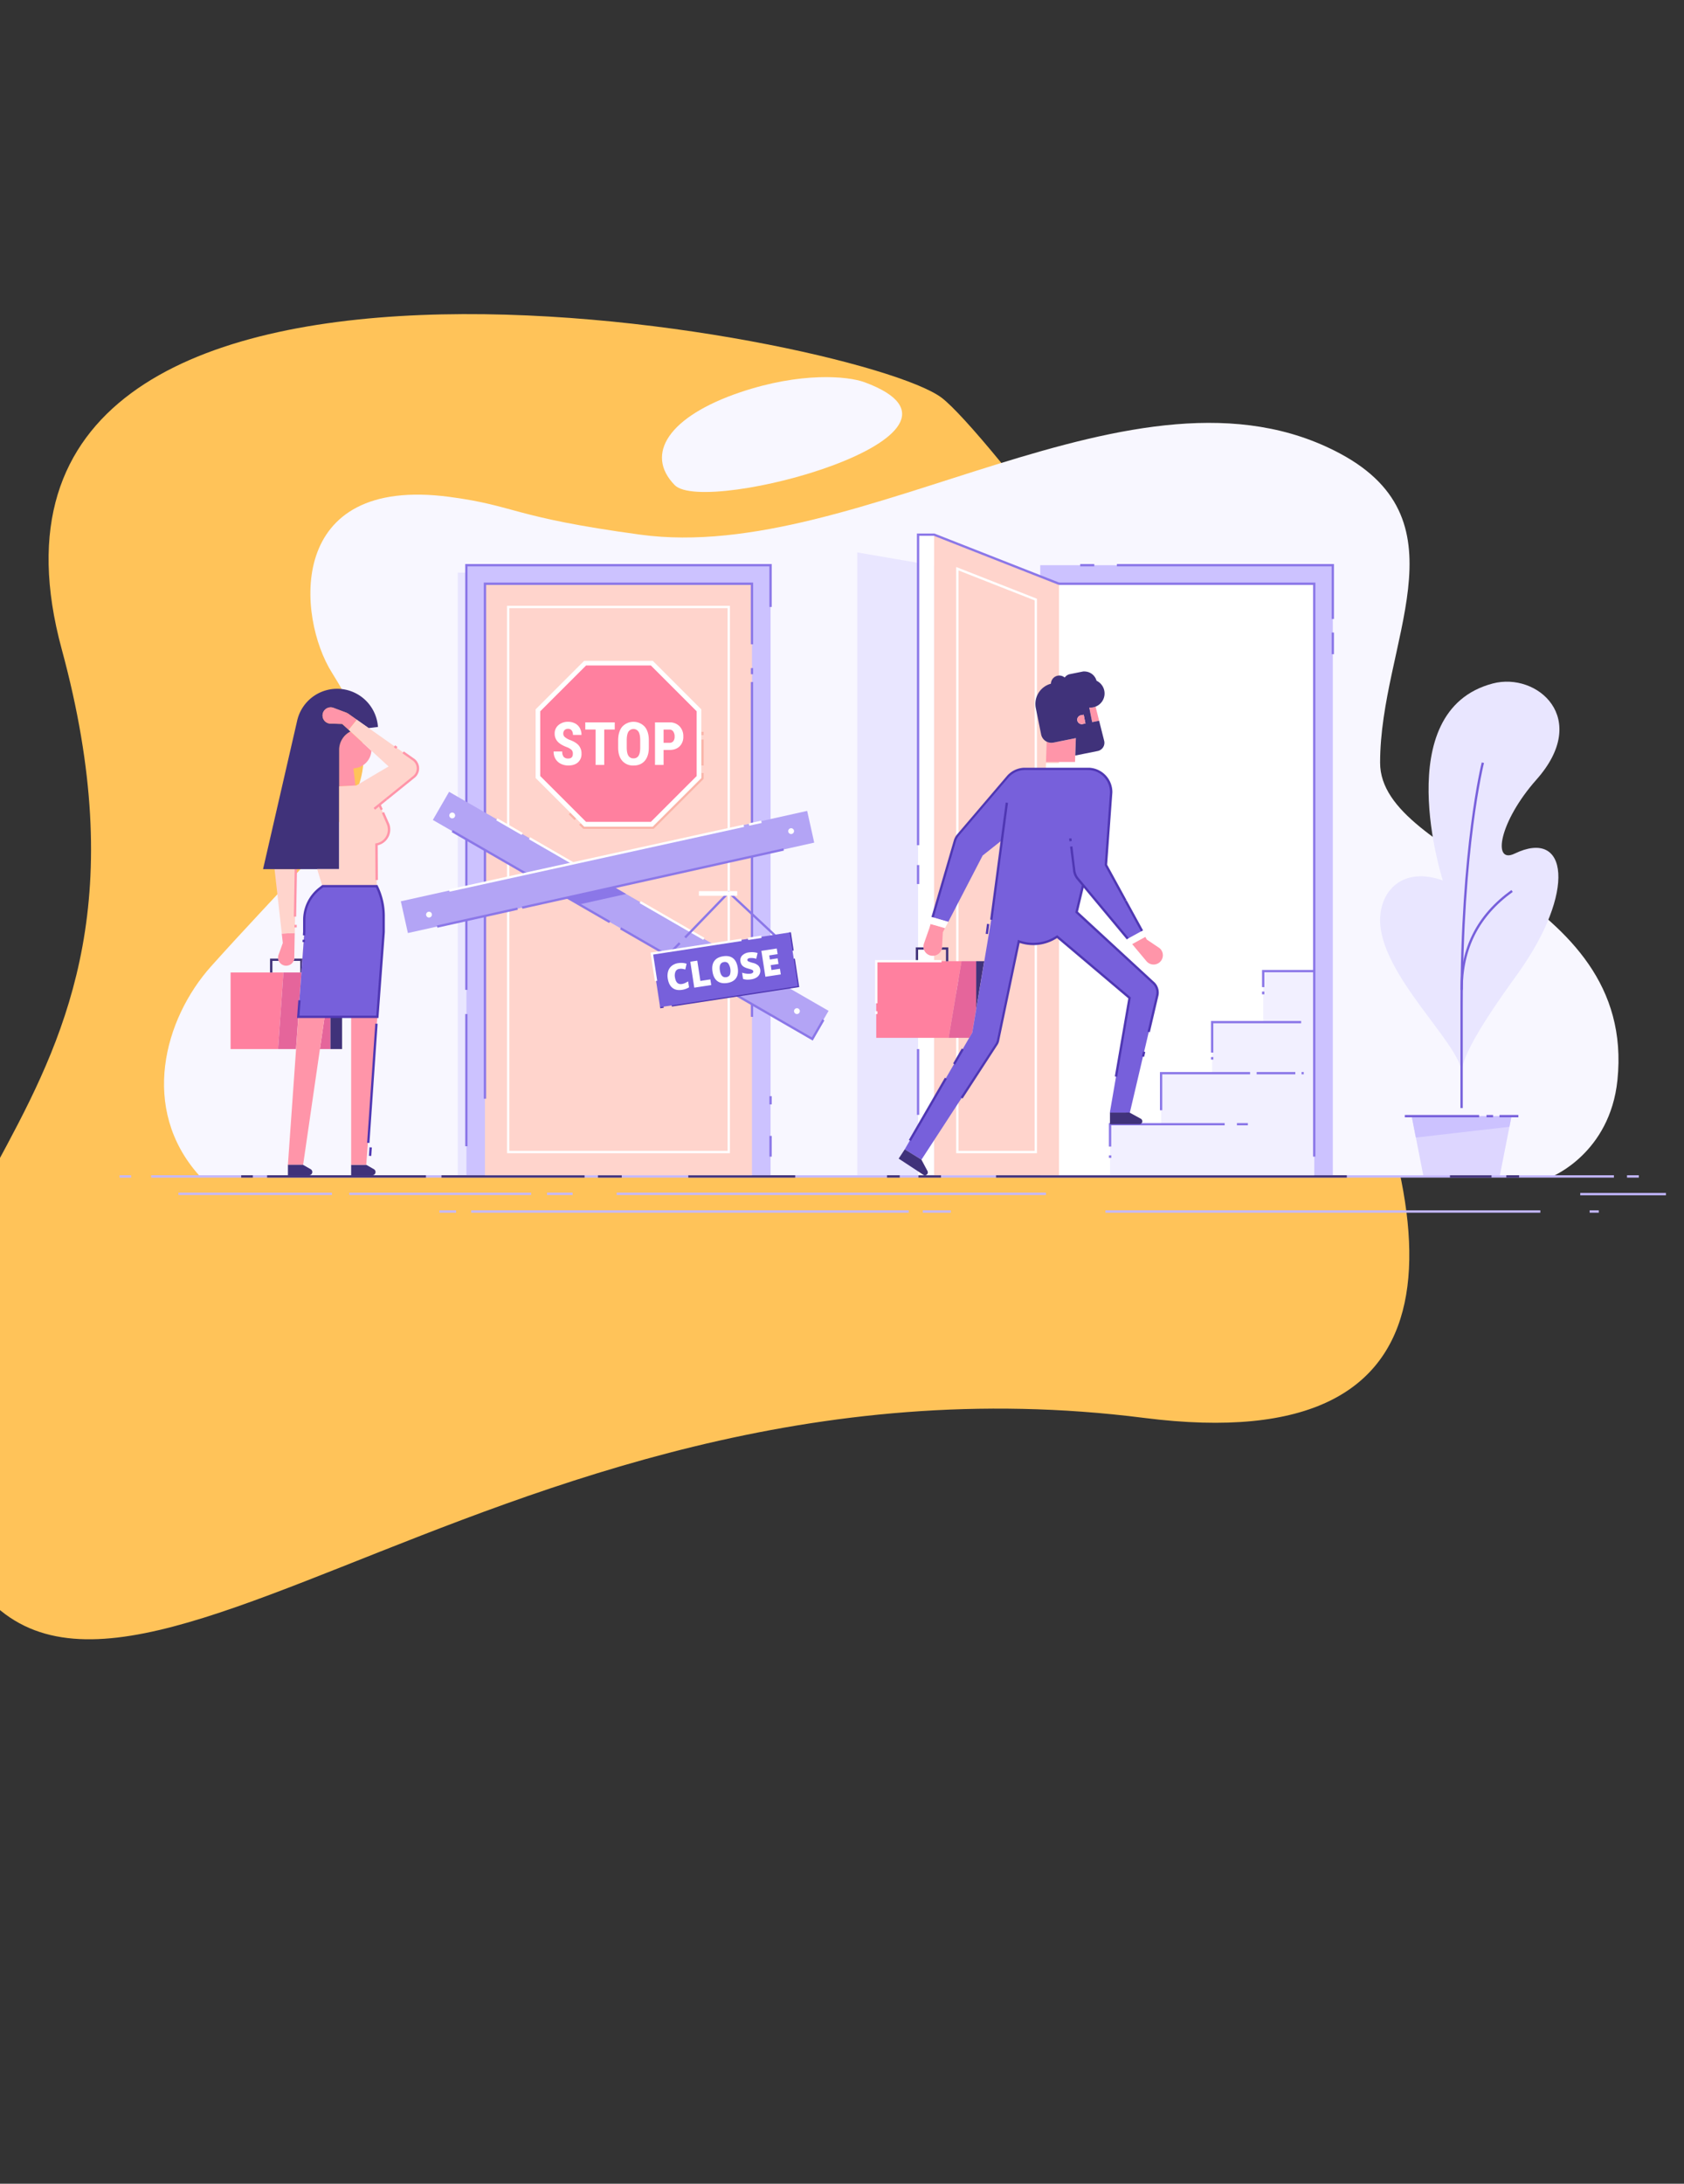 <svg width="746" height="967" fill="none" xmlns="http://www.w3.org/2000/svg"><rect width="100%" height="100%" fill="#333333" stroke="none"/><path d="M417.193 176.168c36.962 28.105 384.023 489.157 89.61 451.705-294.414-37.451-475.91 197.368-531.038 47.471C-79.362 525.447 86.62 505.533 27.341 287.478c-59.277-218.055 352.89-139.415 389.852-111.31z" fill="#FFC359"/><g clip-path="url(#clip0)"><path d="M88.148 520.423c-26.23-29.413-15.547-69.214 5.442-92.602 60.972-67.943 85.283-79.437 53.442-129.971-15.342-24.344-20.773-87.497 52.1-77.818 29.702 3.948 27.485 8.965 84.476 16.721 98.188 13.365 219.654-84.433 310.132-35.858 56.528 30.327 17.636 83.786 17.636 136.849 0 43.388 113.818 56.45 105.136 140.565-3.338 32.327-28.884 42.628-28.884 42.628l-599.48-.514z" fill="#F8F7FF"/><path d="M206.595 253.562h-3.801v267.323h3.801V253.562z" fill="#E9E6FF"/><path d="M463.346 528.138H273.193v1.028h190.153v-1.028zm-209.681 0H242.34v1.028h11.325v-1.028zm167.528 7.834h-12.401V537h12.401v-1.028zm287.064 0h-4.053V537h4.053v-1.028zm-25.896 0H489.699V537h192.662v-1.028zm-279.792 0H208.734V537h193.835v-1.028zm-200.521 0h-7.37V537h7.37v-1.028zm535.957-7.71h-37.977v1.028h37.977v-1.028zm-502.747-.124h-80.511v1.028h80.511v-1.028zm-88.226 0H79.04v1.028h67.992v-1.028zm578.953-7.71h-5.23v1.028h5.23v-1.028zm-11.031 0H292.753v1.028h422.201v-1.028zm-422.201 0H66.973v1.028h225.78v-1.028z" fill="#C4B8FF"/><path d="M258.952 520.428h-63.369v1.028h63.369v-1.028zm-70.26 0h-70.369v1.028h70.369v-1.028zm-76.685 0h-5.148v1.028h5.148v-1.028zm560.942 0h-5.657v1.028h5.657v-1.028zm-12.214 0h-18.413v1.028h18.413v-1.028zm-243.878 0h-9.988v1.028h9.988v-1.028zm179.778 0h-155.4v1.028h155.4v-1.028zm-244.366 0h-47.358v1.028h47.358v-1.028z" fill="#40327A"/><path d="M58.056 520.428H53v1.028h5.056v-1.028z" fill="#C4B8FF"/><path d="M275.441 520.428h-10.554v1.028h10.554v-1.028zm123.132 0h-5.637v1.028h5.637v-1.028z" fill="#40327A"/><path d="M647.475 475.086c0-12.239-36.094-43.389-36.094-67.564 0-13.364 10.286-23.897 27.773-17.631 0 0-24.173-75.047 22.115-87.224 19.668-5.182 43.496 15.364 19.375 42.551-16.5 18.597-19.73 37.606-9.685 32.779 23.73-11.411 27.372 16.916 1.455 53.073-7.529 10.501-24.939 34.44-24.939 44.016z" fill="#E9E6FF"/><path d="M625.36 494.254l1.857 9.478 3.286 16.696h33.945l4.217-21.461.926-4.713H625.36z" fill="#DDD6FF"/><path d="M625.36 494.254l1.857 9.478 41.448-4.765.926-4.713H625.36z" fill="#CCC2FF"/><path d="M647.99 490.666h-1.029v-44.993c0-70.678 9.345-107.693 9.438-108.058l.998.257c-.098.365-9.407 37.267-9.407 107.801v44.993z" fill="#7760DB"/><path d="M647.99 438.323h-1.029c0-18.783 7.386-33.237 22.579-44.206l.601.832c-14.904 10.764-22.151 24.946-22.151 43.374zm7.241 55.417h-32.916v1.028h32.916v-1.028zm6.193 0h-2.916v1.028h2.916v-1.028zm11.207 0h-8.373v1.028h8.373v-1.028z" fill="#7760DB"/><path d="M383.056 169.282c62.448 23.131-70.718 59.344-84.178 45.522-13.459-13.822-2.427-30.497 29.111-41.122 26.708-9 47.461-7.211 55.067-4.4z" fill="#F8F7FF"/><path d="M460.533 258.496l-80.763-13.873v275.748h79.076l1.687-261.875z" fill="#E9E6FF"/><path d="M133.017 430.628v-.005h-12.343v.031h-1.029v-.031h-17.492v33.925h21.036l2.376-33.92h7.452z" fill="#FF809F"/><path d="M130.07 425.508h2.947v5.14h.514l.432-6.168h-3.6a3.612 3.612 0 01-.293 1.028zm-9.397 5.14v-5.14h2.839a3.635 3.635 0 01-.288-1.028h-3.6v6.168h1.049z" fill="#40327A"/><path d="M133.511 430.628h-7.946l-2.377 33.92v.005h7.941l2.382-33.925z" fill="#E5659B"/><path d="M126.727 427.626a3.598 3.598 0 003.636-3.146c.008-.13.008-.26 0-.391l.108-6.168.083-4.785-5.745.277.468 4.154-1.872 5.248a3.495 3.495 0 00-.186 1.681 3.6 3.6 0 003.503 3.145l.005-.015z" fill="#FF95A9"/><path d="M130.579 413.136l.484-28.261h-9.438l3.209 28.538 5.745-.277z" fill="#FFD4CC"/><path d="M130.604 381.004l-.439 24.89 1.028.018.439-24.89-1.028-.018zm-.171 28.523l-.023 1.157 1.028.02.023-1.156-1.028-.021z" fill="#FF95A9"/><path d="M413.812 236.753h-7.113v283.67h7.113v-283.67z" fill="#fff"/><path d="M590.428 250.277H460.821v270.151h129.607V250.277zm-249.078 0H206.6v270.151h134.75V250.277z" fill="#CCC2FF"/><path d="M333.121 258.502H214.829v261.926h118.292V258.502z" fill="#FFD4CC"/><path d="M323.349 510.656h-98.748V268.263h98.748v242.393zm-97.719-1.028h96.691V269.291H225.63v240.337zm356.569-251.126H469.05v261.926h113.149V258.502z" fill="#fff"/><path d="M590.942 274.092h-1.029v-23.306h-95.137v-1.028h96.166v24.334z" fill="#8B77E8"/><path d="M469.132 520.428h-55.32V236.753l55.32 21.743v261.932z" fill="#FFD4CC"/><path d="M459.365 510.656h-35.781V251.074l35.781 14.064v245.518zm-34.752-1.028h33.723V265.852l-33.723-13.257v257.033z" fill="#fff"/><path d="M407.213 374.275h-1.028V236.244h7.725l.087.031 55.325 21.743-.375.962-55.233-21.708h-6.501v137.003z" fill="#8B77E8"/><path d="M146.389 450.274h-2.597l-2.073 14.279h4.67v-14.279z" fill="#E5659B"/><path d="M151.532 450.274h-5.143v14.274h5.143v-14.274z" fill="#40327A"/><path d="M143.797 450.274h-11.665l2.68-37.108v-.796l-.849 12.115-.432 6.169-2.376 33.925-3.6 51.012v.236h6.722l7.447-51.268 2.073-14.285z" fill="#FF95A9"/><path d="M134.236 515.797h-6.686v4.626h9.371a1.44 1.44 0 001.378-1.064 1.435 1.435 0 00-.663-1.609l-3.364-1.933-.036-.02z" fill="#40327A"/><path d="M150.241 332.043v16.187l7.201-.381c0-.154 0-.313-.031-.473l-.864-7.114.684-.082a8.325 8.325 0 007.308-7.71l-9.304-8.538a9.11 9.11 0 00-4.994 8.111z" fill="#FF95A9"/><path d="M155.559 515.797v4.626h9.371a1.437 1.437 0 001.378-1.064 1.428 1.428 0 00-.663-1.609l-3.399-1.953h-6.687z" fill="#40327A"/><path d="M167.137 450.608c0-.113.025-.221.036-.334l-.036.334z" fill="#F04F4F"/><path d="M155.559 450.274v65.528h6.687l4.891-65.194.025-.334h-11.603z" fill="#FF95A9"/><path d="M142.964 392.426l-.144.113-1.147.889a17.815 17.815 0 00-5.069 6.23 17.815 17.815 0 00-1.813 7.823v5.675l-2.679 37.108h35.045l2.762-37.108c0-.18.026-.36.026-.54v-7.042a29.656 29.656 0 00-3.086-13.159h-23.916l.021.011z" fill="#7760DB"/><path d="M131.068 384.874h19.173v-52.831a9.103 9.103 0 015.005-8.132l-.823-.755-2.819-2.571-5.21-.149a3.587 3.587 0 01-3.408-2.737 3.585 3.585 0 01.585-2.977 3.613 3.613 0 012.654-1.472 3.596 3.596 0 011.537.227l5.776 2.164c.205.078.399.184.576.313l3.914 2.755 5.256 3.701 4.166-.514-.113-.956a18.123 18.123 0 00-5.628-11.058 18.146 18.146 0 00-30.055 9.182l-15.121 65.81h14.535z" fill="#40327A"/><path d="M154.114 315.934a2.477 2.477 0 00-.576-.314l-.262 1.347.838-1.033z" fill="#FF809F"/><path d="M183.05 336.294l-19.76-13.915-5.257-3.701-3.6 4.472.823.756 9.304 8.538 7.581 6.96-14.319 8.425h-.36l-7.2.38v36.645h-9.772l2.361 7.664.144-.113h23.915v-.632l-.108-17.852a6.688 6.688 0 005.558-6.301 6.68 6.68 0 00-.548-2.952l-3.667-8.337 15.203-12.28c.349-.284.658-.612.92-.977a4.85 4.85 0 00.105-5.413 4.88 4.88 0 00-1.323-1.367z" fill="#FFD4CC"/><path d="M175.039 330.039l-.592.84 1.03.725.592-.84-1.03-.725zm-3.5 24.169l-.648-.787 12.097-9.766a4.342 4.342 0 00-.206-6.924l-.432-.303-4.058-2.863.592-.838 4.927 3.469a5.375 5.375 0 01.879 7.156c-.19.272-.407.525-.648.755l-.38.319-12.123 9.782z" fill="#FF95A9"/><path d="M170.891 353.417l-5.384 4.349.646.8 5.384-4.35-.646-.799z" fill="#FF95A9"/><path d="M168.564 356.116l-.942.413.993 2.259.942-.413-.993-2.259zm-2.23 33.585l-.097-16.197.432-.072a6.168 6.168 0 005.143-6.404 6.234 6.234 0 00-.515-2.154l-.195-.447-1.934-4.4.962-.437 2.33 5.294a7.203 7.203 0 01-.452 5.875 7.202 7.202 0 01-4.691 3.568l.092 15.338-1.075.036zm-12.22-73.767l-.838 1.028.262-1.347-5.776-2.164a3.597 3.597 0 10-1.368 6.96l5.21.149 2.819 2.57 3.6-4.472-3.914-2.755.005.031z" fill="#FF95A9"/><path d="M582.194 497.821h-90.448v22.602h90.448v-22.602zm0-22.602h-67.839v22.602h67.839v-22.602zm.005-22.596h-45.224v22.596h45.224v-22.596zm0-22.602h-22.615v22.602h22.615v-22.602z" fill="#F2F0FF"/><path d="M407.214 383.065h-1.029v8.394h1.029v-8.394zm175.499 129.113h-1.029V259.01H469.05v-1.028h113.663v254.196z" fill="#8B77E8"/><path d="M254.889 362.828l-2.572-2.57 2.572 2.57z" fill="#fff"/><path d="M252.678 359.867l-.727.727 2.571 2.57.728-.727-2.572-2.57z" fill="#FAB4A8"/><path d="M311.186 342.308v2.411l-21.797 21.784h-30.828l-1.64-1.64 54.265-22.555z" fill="#fff"/><path d="M289.6 367.017h-31.255l-1.784-1.789.725-.724 1.486 1.485h30.401l21.499-21.486v-2.195h1.028v2.622l-22.1 22.087zm22.1-39.533h-1.028v11.504h1.028v-11.504zm0-3.424h-1.028v1.45h1.028v-1.45z" fill="#FAB4A8"/><path d="M258.772 365.989l-21.498-21.486v-30.384l21.498-21.486h30.401l21.499 21.486v30.384l-21.499 21.486h-30.401z" fill="#fff"/><path d="M288.325 294.689h-28.699l-20.295 20.283v28.678l20.295 20.283h28.699l20.289-20.283v-28.678l-20.289-20.283z" fill="#FF809F"/><path d="M253.768 333.786a2.359 2.359 0 00-.592-1.743 6.776 6.776 0 00-2.139-1.218c-1.893-.72-3.252-1.559-4.079-2.519a5.057 5.057 0 01-1.244-3.408 4.765 4.765 0 011.687-3.824 6.388 6.388 0 014.294-1.445 6.505 6.505 0 013.086.73 5.087 5.087 0 012.088 2.056c.499.931.75 1.973.731 3.028h-3.791a3.132 3.132 0 00-.566-2.015 1.985 1.985 0 00-1.625-.689 2.059 2.059 0 00-1.543.586 2.226 2.226 0 00-.555 1.589 1.943 1.943 0 00.622 1.403 7.11 7.11 0 002.201 1.3c1.838.665 3.174 1.481 4.007 2.447a5.44 5.44 0 011.25 3.686 4.856 4.856 0 01-.355 2.097 4.855 4.855 0 01-1.214 1.747c-1.029.919-2.448 1.38-4.259 1.383a7.361 7.361 0 01-3.327-.75 5.626 5.626 0 01-2.351-2.149 6.222 6.222 0 01-.848-3.3h3.821a3.6 3.6 0 00.633 2.37 2.572 2.572 0 002.057.735c1.342.01 2.011-.689 2.011-2.097zm18.561-10.728h-4.659v15.673h-3.816v-15.673h-4.583v-3.172h13.058v3.172zm15.101 7.947c0 2.525-.599 4.487-1.795 5.885-1.197 1.398-2.856 2.098-4.979 2.098a6.288 6.288 0 01-4.984-2.057c-1.21-1.37-1.822-3.31-1.836-5.818v-3.239c0-2.59.599-4.612 1.795-6.065a6.81 6.81 0 019.957-.036c1.211 1.422 1.824 3.425 1.842 6.009v3.223zm-3.822-3.156c0-1.714-.241-2.978-.725-3.794a2.673 2.673 0 00-3.513-.932c-.395.209-.73.514-.977.886-.483.797-.735 2.015-.751 3.644v3.352c0 1.645.242 2.858.736 3.639a2.504 2.504 0 002.278 1.172 2.455 2.455 0 002.217-1.141c.483-.766.725-1.948.735-3.557v-3.269zm10.359 4.256v6.626h-3.806v-18.845h6.418a5.917 5.917 0 014.465 1.738 6.246 6.246 0 011.661 4.503 5.822 5.822 0 01-1.646 4.374c-1.097 1.069-2.616 1.604-4.557 1.604h-2.535zm0-3.172h2.612a2.085 2.085 0 001.687-.709c.43-.596.639-1.323.592-2.056a3.74 3.74 0 00-.607-2.247 1.962 1.962 0 00-1.631-.848h-2.653v5.86z" fill="#fff"/><path d="M484.757 249.763h-6.229v1.028h6.229v-1.028zM341.865 502.997h-1.029v9.181h1.029v-9.181zm-134.751-64.674h-1.028V249.758h135.779v19.019h-1.029v-17.991H207.114v187.537zm134.751 47.084h-1.029v3.64h1.029v-3.64zm-8.229-183.383h-1.029v148.25h1.029v-148.25zm0-6.173h-1.029v2.698h1.029v-2.698z" fill="#8B77E8"/><path d="M215.343 486.523h-1.028V257.982h119.321v27.331h-1.029V259.01H215.343v227.513zm-8.229-37.493h-1.028v58.558h1.028V449.03zm383.828-168.939h-1.029v9.596h1.029v-9.596zm-53.458 186.015h-1.028v-13.997h39.936v1.028h-38.908v12.969zm22.615-28.986h-1.029v-7.613h23.129v1.028h-22.1v6.585zm0 1.974h-1.029v1.197h1.029v-1.197zm-22.61 28.996h-1.028v1.115h1.028v-1.115zm-22.619 23.563h-1.029v-16.948h39.931v1.028H514.87v15.92zm37.93 5.654h-4.855v1.028h4.855v-1.028zm21.021-22.602h-17.137v1.028h17.137v-1.028zm3.728 0h-.966v1.028h.966v-1.028zm-85.288 33.011h-1.029v-10.409h51.292v1.028h-50.263v9.381zm.02 3.896h-1.029v1.116h1.029v-1.116zm-85.067-47.064h-1.029v29.125h1.029v-29.125z" fill="#8B77E8"/><path d="M484.278 313.235a6.41 6.41 0 01-1.743.108l1.286 6.43 3.086-.617.889 3.542-2.458-9.766a6.081 6.081 0 01-1.06.303zm-20.907 24.18h12.858l-.087 2.57.185-5.418.262-7.71-9.967 1.994c-1 .203-2.039.068-2.952-.386l-.381 11.499.082-2.549z" fill="#FF95A9"/><path d="M466.632 328.841l9.968-1.995-.263 7.711 3.601-.72 6.326-1.27a3.716 3.716 0 002.408-1.657 3.697 3.697 0 00.461-2.887l-1.337-5.315-.89-3.541-3.085.617-1.286-6.457a6.41 6.41 0 001.743-.107 6.157 6.157 0 001.065-.319 6.25 6.25 0 00.411-11.463 5.565 5.565 0 00-4.906-4.076 3.643 3.643 0 00-1.271.031l-.282.056-4.871.977-.458.092a3.705 3.705 0 00-2.304 1.507 3.719 3.719 0 00-5.495.774 3.714 3.714 0 00-.62 1.965 9.258 9.258 0 00-5.488 4.071 9.247 9.247 0 00-1.198 6.724l1.615 8.029.725 3.598a4.636 4.636 0 001.975 2.951 4.625 4.625 0 003.487.683l-.031.021zm10.621-9.767a1.952 1.952 0 01-.003-.769 1.97 1.97 0 011.546-1.554l1.265-.257.777 3.876-1.266.251a1.986 1.986 0 01-1.481-.292 1.984 1.984 0 01-.838-1.255z" fill="#40327A"/><path d="M420.071 425.647v.031h-1.028v-.031h-12.344v.031h-1.028v-.031h-17.492v33.926h32.052l5.704-33.926h-5.864z" fill="#FF809F"/><path d="M432.415 446.979L436 425.647h-3.585v21.332zm-15.1-27.475c-.03.352-.106.697-.227 1.028h1.97v5.141h1.029v-6.169h-2.772zm-10.6 6.169v-5.141h2.653a4.057 4.057 0 01-.221-1.028h-3.461v6.169h1.029z" fill="#40327A"/><path d="M432.415 446.979v-21.332h-6.48l-5.704 33.926h9.134l1.312-2.272 1.738-10.322z" fill="#E5659B"/><path d="M479.578 320.621l1.265-.251-.777-3.876-1.265.257c-.511.105-.96.408-1.249.843a1.973 1.973 0 002.026 3.027z" fill="#FF95A9"/><path d="M463.372 337.929l-.088 2.554v.016h12.863v-.016l.087-2.554h-12.862z" fill="#fff"/><path d="M514.253 420.44a3.969 3.969 0 00-.87-.781l-5.343-3.599.36.653-1.029-1.825-5.822 3.187 1.744 2.092 4.628 5.526a4.115 4.115 0 007.203-2.281 4.106 4.106 0 00-.882-2.982l.011.01z" fill="#FF95A9"/><path d="M489.951 383.045l2.289-31.531c.049-.664.033-1.332-.046-1.994a10.29 10.29 0 00-10.209-9.032H454.14a10.245 10.245 0 00-7.833 3.599l-21.874 25.634a6.868 6.868 0 00-1.394 2.57l-9.906 33.869 6.949 2.056 15.228-29.381 8.559-6.785-4.423 33.17-3.415 20.427-3.601 21.327-1.733 10.321-1.353 2.278-28.508 49.284-.062.113 6.969 4.246.458.298 33.163-50.888c.399-.616.68-1.301.828-2.02l9.15-43.692a18.741 18.741 0 0016.972-2.108l32.093 27.136-8.64 50.045a4.37 4.37 0 00-.067.74h8.687l.103.057 12.173-51.871a5.87 5.87 0 00-1.759-5.726l-33.944-31.273 2.849-11.941 19.76 23.707 6.352-3.48-15.97-29.155z" fill="#7760DB"/><path d="M413.617 406.325l-.988-.288 10.06-34.409h.026c.108-.283.231-.559.37-.827.192-.361.414-.705.664-1.028l.293-.355 22.275-26.097c.348-.37.723-.713 1.121-1.028a10.646 10.646 0 016.203-2.324h28.842a10.802 10.802 0 0110.204 9.474c.063.487.088.979.078 1.47l-.047.622-2.273 31.355 8.584 15.673-.9.514-8.743-15.935v-.154l2.283-31.525c.046-.632.032-1.267-.041-1.897a9.764 9.764 0 00-3.218-6.126 9.78 9.78 0 00-6.472-2.458h-27.85a9.69 9.69 0 00-6.069 2.107c-.494.398-.95.84-1.363 1.322l-.375.442-21.493 25.187a6.538 6.538 0 00-.828 1.218 6.805 6.805 0 00-.468 1.172l-.155.54-9.72 33.355zm85.44-7.677l-.902.493 7.308 13.342.902-.494-7.308-13.341z" fill="#4F37B3"/><path d="M509.382 457.085l-1.029-.237 3.652-15.559.108-.514a5.49 5.49 0 00.149-1.244 5.351 5.351 0 00-1.759-3.989l-.36-.334-33.8-31.14 2.936-12.239 1.029.242-2.798 11.648 34.084 31.432a6.457 6.457 0 011.738 4.395c0 .329-.026.657-.077.982l-.108.514-3.765 16.043zm-3.037 8.526l-.505 2.147 1.002.235.504-2.147-1.001-.235z" fill="#4F37B3"/><path d="M426.413 486.471l-.864-.56 15.373-23.599a5.483 5.483 0 00.761-1.85l.103-.514 9.16-43.769.555.205a18.27 18.27 0 0016.52-2.056l.319-.221 32.618 27.577-6.069 35.139-1.029-.175 5.971-34.557-31.573-26.699a19.246 19.246 0 01-16.561 2.144l-9.14 43.645c-.129.43-.302.845-.514 1.239l-.288.447-15.342 23.604zm-7.843-9.232l-15.945 27.534.891.515 15.944-27.534-.89-.515zm7.475-12.926l-3.82 6.597.89.515 3.82-6.597-.89-.515z" fill="#4F37B3"/><path d="M413 423.236a4.111 4.111 0 004.315-3.732v-.154l.349-6.518.952-1.83-6.367-1.86-.587 1.999v-.031l-2.34 6.657a4.19 4.19 0 00-.231 1.146 3.644 3.644 0 000 .591c.028.351.102.697.221 1.028a4.116 4.116 0 003.688 2.704z" fill="#FF95A9"/><path d="M411.673 411.141l.581-1.999 6.372 1.866 1.445-2.786-6.948-2.036-.869 2.956-.576 1.968-.011.031h.006z" fill="#fff"/><path d="M491.705 492.681v5.14h13.053a1.291 1.291 0 00.618-2.421l-4.881-2.678-.103-.057-8.687.016zm-90.91 16.289l.062-.113-2.757 4.195 10.914 7.16a1.289 1.289 0 001.846-1.686l-2.674-5.007-.458-.298-6.933-4.251z" fill="#40327A"/><path d="M134.075 416.11l-.062 1.036 1.027.062.062-1.037-1.027-.061z" fill="#4F37B3"/><path d="M167.656 450.788h-36.074l.566-7.88 1.029.077-.515 6.775h34.012l2.721-36.635c0-.185.025-.339.025-.514v-7.042a29.29 29.29 0 00-2.89-12.645h-23.391l-1.152.895a17.165 17.165 0 00-6.686 13.647v5.14s0 .036-.093 1.619l-1.029-.061c.047-.828.088-1.542.093-1.578v-5.141a18.176 18.176 0 011.859-8.047 18.202 18.202 0 015.228-6.397l1.425-1.11h24.414l.139.288a30.27 30.27 0 013.138 13.364v7.109l-.031.514-2.788 37.622zm-3.963 57.257l-.264 3.768 1.029.072.263-3.768-1.028-.072zm2.558-54.764l-3.618 52.774 1.026.071 3.619-52.775-1.027-.07zm332.927-37.282l-22.116-26.539a7.54 7.54 0 01-1.64-3.444l-.067-.514-1.317-10.594 1.029-.124 1.296 10.605a6.447 6.447 0 001.456 3.377l22.156 26.575-.797.658zm-24.548-44.793l-1.021.124.148 1.214 1.021-.124-.148-1.214zm-29.109-15.812l-6.888 51.805 1.019.135 6.889-51.805-1.02-.135zm-8.292 53.699l-.579 4.412 1.018.133.58-4.412-1.019-.133z" fill="#4F37B3"/><path d="M367.051 447.616l-7.201 12.465-103.259-59.58-28.981-16.721-35.863-20.69 7.2-12.465 49.451 28.528 28.977 16.722 89.676 51.741z" fill="#B3A4F5"/><path d="M200.33 362.386a1.285 1.285 0 10.002-2.57 1.285 1.285 0 00-.002 2.57zm152.706 86.644a1.285 1.285 0 100-2.57 1.285 1.285 0 000 2.57z" fill="#fff"/><path d="M277.375 395.875l-20.784 4.626-5.271-3.043-18.444-10.646 20.784-4.621 18.448 10.646 5.267 3.038zm82.66 64.911l-85.365-49.259.514-.89 84.476 48.745 4.649-8.049.89.514-5.164 8.939z" fill="#8B77E8"/><path d="M200.587 367.59l-.515.89 69.765 40.256.514-.891-69.764-40.255z" fill="#8B77E8"/><path d="M360.694 373.134l-88.586 19.703-20.788 4.621-70.626 15.708-3.132-14.048 55.314-12.306 20.784-4.621 103.907-23.11 3.127 14.053z" fill="#B3A4F5"/><path d="M190.044 406.299a1.285 1.285 0 10.001-2.57 1.285 1.285 0 00-.001 2.57zm160.42-36.974a1.285 1.285 0 10.001-2.57 1.285 1.285 0 00-.001 2.57z" fill="#fff"/><path d="M347.034 375.66l-115.852 25.754.224 1.003 115.852-25.754-.224-1.003zm-117.848 26.213l-35.645 7.924.223 1.004 35.645-7.924-.223-1.004z" fill="#8B77E8"/><path d="M293.881 445.254l-1.541.236.156 1.017 1.54-.236-.155-1.017zm3.748.481l-.155-1.018 55.407-8.481-1.779-11.607 1.018-.159 1.934 12.629-56.425 8.636zm52.729-32.929l-1.016.155 1.24 8.094 1.017-.155-1.241-8.094z" fill="#4F37B3"/><path d="M388.693 444.275h-1.029v-19.142h29.424v1.028h-28.395v18.114zm0 3.532h-1.029v1.223h1.029v-1.223zm-51.504-84.391l-5.5 1.209.221 1.004 5.501-1.209-.222-1.004zm-7.793 1.763L198.919 393.85l.221 1.004 130.477-28.671-.221-1.004z" fill="#fff"/><path d="M234.839 370.743l-.514.891 19.081 11.01.515-.89-19.082-11.011zm-14.478-8.367l-.515.891 11.198 6.461.514-.89-11.197-6.462zm63.502 36.651l-.514.89 28.198 16.272.515-.891-28.199-16.271z" fill="#fff"/><path d="M345.532 417.027l-22.681-21.168-18.989 19.641-.741-.714 19.694-20.371 23.421 21.861-.704.751zm-44.804.226l-7.132 7.373.74.715 7.131-7.373-.739-.715z" fill="#8B77E8"/><path d="M349.843 412.894l-61.062 9.349 3.641 23.754 61.062-9.35-3.641-23.753z" fill="#7760DB"/><path d="M300.833 429.065a2.005 2.005 0 00-1.589 1.172 4.432 4.432 0 00-.237 2.57c.343 2.211 1.353 3.187 3.029 2.93a5.197 5.197 0 001.451-.437c.452-.216.905-.457 1.357-.73l.402 2.622a7.976 7.976 0 01-3.158 1.136c-1.732.267-3.139-.033-4.223-.9-1.075-.863-1.764-2.246-2.057-4.148a7.028 7.028 0 01.19-3.238 4.895 4.895 0 011.615-2.375 5.934 5.934 0 012.86-1.182 8.282 8.282 0 013.682.267l-.576 2.57a10.974 10.974 0 00-1.352-.308 4.407 4.407 0 00-1.394.051zm6.727 8.291l-1.759-11.488 3.086-.478 1.378 8.985 4.423-.678.386 2.508-7.514 1.151zm19.251-8.841c.295 1.933.044 3.475-.751 4.626-.796 1.152-2.107 1.868-3.935 2.149-1.803.271-3.264-.024-4.382-.884-1.117-.86-1.824-2.258-2.119-4.195-.291-1.912-.036-3.445.767-4.6.802-1.157 2.114-1.871 3.939-2.154 1.826-.283 3.292 0 4.388.864 1.095.863 1.794 2.256 2.093 4.194zm-7.91 1.208c.342 2.224 1.285 3.218 2.828 2.981a2.055 2.055 0 001.626-1.079 5.914 5.914 0 00-.787-5.063 1.99 1.99 0 00-1.852-.555c-1.553.236-2.158 1.475-1.815 3.716zm17.867-.406a3.49 3.49 0 01-.252 1.984 3.59 3.59 0 01-1.368 1.542 5.955 5.955 0 01-2.33.828c-.644.106-1.297.151-1.949.134a7.508 7.508 0 01-1.708-.314l-.422-2.771a9.16 9.16 0 001.955.432 6.952 6.952 0 001.8 0 1.71 1.71 0 00.977-.396.746.746 0 00.232-.663.73.73 0 00-.196-.396 1.563 1.563 0 00-.473-.293c-.206-.092-.756-.257-1.641-.514a7.332 7.332 0 01-1.836-.735 3.024 3.024 0 01-1.028-.971 3.658 3.658 0 01-.515-1.429 2.997 2.997 0 01.777-2.652 5.137 5.137 0 013.04-1.373 9.09 9.09 0 013.769.267l-.586 2.57a6.98 6.98 0 00-2.895-.313c-.313.023-.61.143-.849.344a.658.658 0 00-.196.571.771.771 0 00.443.55c.666.283 1.354.511 2.057.684.84.184 1.624.568 2.284 1.12.489.484.809 1.113.91 1.794zm9.119 2.174l-6.825 1.028-1.78-11.473 6.825-1.028.381 2.488-3.719.571.278 1.809 3.441-.514.386 2.493-3.446.514.334 2.169 3.749-.565.376 2.508zm-19.308-36.871h-16.972v2.057h16.972v-2.057zm10.643 19.703l-5.943.91.155 1.016 5.943-.91-.155-1.016z" fill="#fff"/><path d="M290.114 434.473l-1.933-12.64 40.204-6.153.154 1.013-39.186 5.998 1.78 11.627-1.019.155z" fill="#fff"/></g><defs><clipPath id="clip0"><path fill="#fff" transform="translate(53 167)" d="M0 0h685v370H0z"/></clipPath></defs></svg>